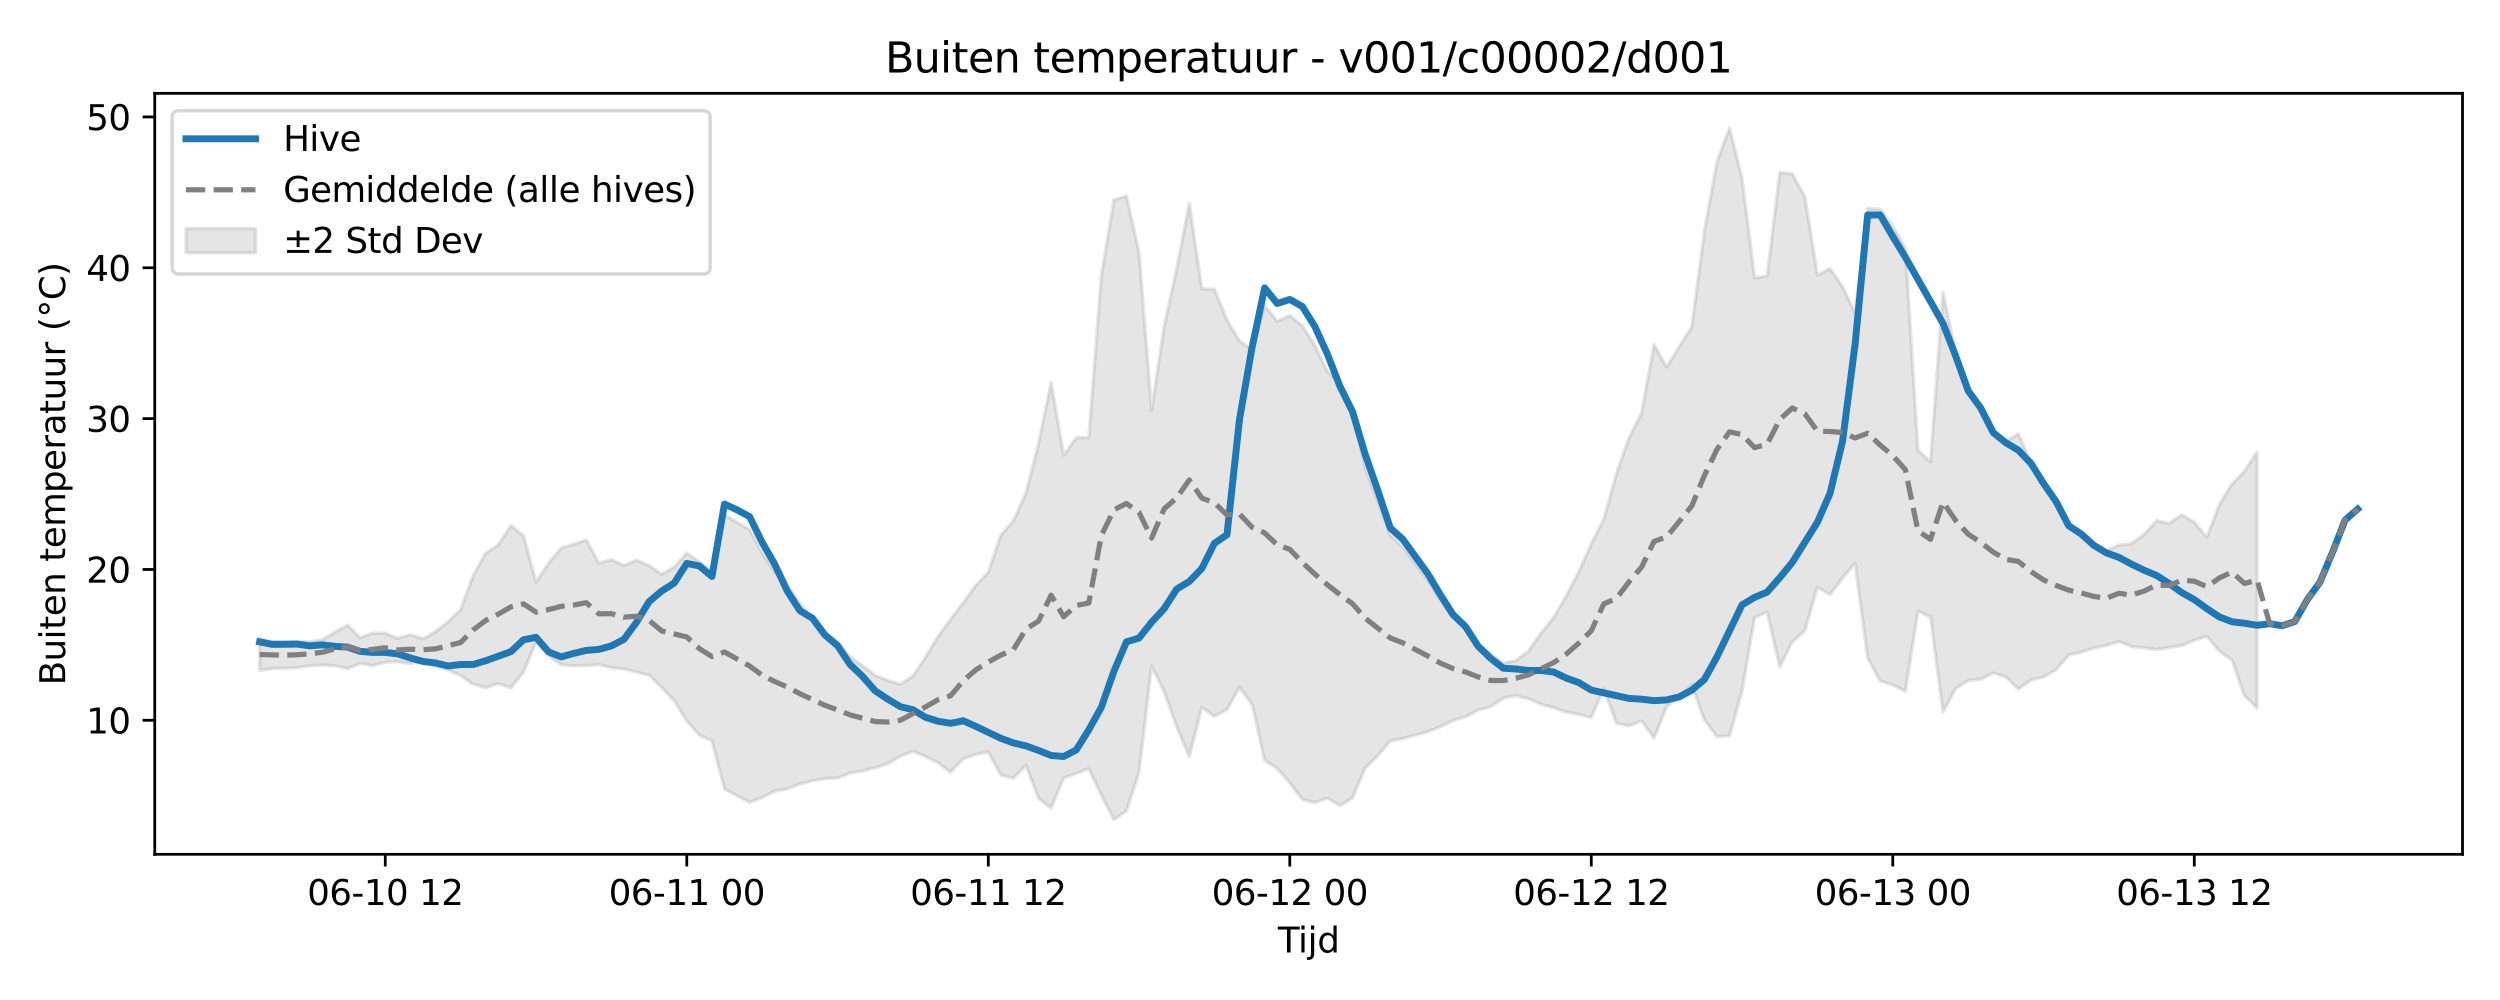 <?xml version="1.0" encoding="utf-8" standalone="no"?>
<!DOCTYPE svg PUBLIC "-//W3C//DTD SVG 1.1//EN"
  "http://www.w3.org/Graphics/SVG/1.1/DTD/svg11.dtd">
<svg xmlns:xlink="http://www.w3.org/1999/xlink" width="720pt" height="288pt" viewBox="0 0 720 288" xmlns="http://www.w3.org/2000/svg" version="1.1">
 <defs>
  <style type="text/css">*{stroke-linejoin: round; stroke-linecap: butt}</style>
 </defs>
 <g id="figure_1">
  <g id="patch_1">
   <path d="M 0 288 
L 720 288 
L 720 0 
L 0 0 
z
" style="fill: #ffffff"/>
  </g>
  <g id="axes_1">
   <g id="patch_2">
    <path d="M 44.57 246.04 
L 709.2 246.04 
L 709.2 26.88 
L 44.57 26.88 
z
" style="fill: #ffffff"/>
   </g>
   <g id="FillBetweenPolyCollection_1">
    <defs>
     <path id="m3546367d18" d="M 74.78 -104.033 
L 74.78 -94.942 
L 78.398 -95.462 
L 82.016 -95.559 
L 85.635 -95.696 
L 89.253 -96.257 
L 92.871 -96.495 
L 96.489 -96.282 
L 100.107 -95.427 
L 103.725 -96.892 
L 107.343 -96.316 
L 110.961 -97.25 
L 114.579 -97.47 
L 118.197 -96.853 
L 121.815 -97.694 
L 125.433 -96.187 
L 129.051 -95.072 
L 132.669 -93.462 
L 136.287 -90.958 
L 139.905 -89.949 
L 143.523 -91.154 
L 147.141 -89.869 
L 150.759 -94.401 
L 154.377 -103.109 
L 157.995 -99.07 
L 161.613 -96.556 
L 165.231 -96.231 
L 168.849 -96.331 
L 172.467 -96.628 
L 176.085 -95.661 
L 179.703 -95.36 
L 183.321 -94.433 
L 186.939 -93.543 
L 190.557 -89.996 
L 194.175 -86.143 
L 197.793 -80.385 
L 201.411 -76.254 
L 205.029 -74.71 
L 208.647 -60.814 
L 212.265 -58.823 
L 215.883 -56.883 
L 219.501 -58.323 
L 223.119 -60.149 
L 226.737 -60.784 
L 230.355 -62.199 
L 233.973 -63.129 
L 237.591 -63.784 
L 241.209 -63.898 
L 244.827 -65.375 
L 248.445 -65.968 
L 252.063 -66.894 
L 255.681 -68.068 
L 259.299 -70.197 
L 262.917 -71.622 
L 266.535 -70.164 
L 270.153 -68.289 
L 273.771 -65.602 
L 277.389 -69.421 
L 281.008 -70.739 
L 284.626 -71.454 
L 288.244 -64.761 
L 291.862 -63.829 
L 295.48 -67.584 
L 299.098 -58.056 
L 302.716 -55.281 
L 306.334 -63.93 
L 309.952 -65.26 
L 313.57 -66.664 
L 317.188 -59.013 
L 320.806 -51.922 
L 324.424 -54.465 
L 328.042 -65.541 
L 331.66 -96.231 
L 335.278 -88.839 
L 338.896 -78.641 
L 342.514 -70.14 
L 346.132 -84.299 
L 349.75 -81.687 
L 353.368 -83.626 
L 356.986 -90.113 
L 360.604 -85.124 
L 364.222 -69.029 
L 367.84 -66.674 
L 371.458 -62.468 
L 375.076 -57.801 
L 378.694 -56.84 
L 382.312 -58.148 
L 385.93 -55.948 
L 389.548 -58.261 
L 393.166 -66.792 
L 396.784 -70.307 
L 400.402 -74.598 
L 404.02 -75.301 
L 407.638 -76.281 
L 411.256 -77.283 
L 414.874 -78.736 
L 418.492 -80.523 
L 422.11 -81.604 
L 425.728 -83.49 
L 429.346 -84.466 
L 432.964 -86.978 
L 436.582 -87.63 
L 440.2 -86.762 
L 443.818 -85.209 
L 447.436 -84.173 
L 451.054 -82.922 
L 454.672 -82.252 
L 458.29 -81.344 
L 461.908 -89.662 
L 465.526 -79.734 
L 469.144 -78.971 
L 472.762 -80.323 
L 476.381 -75.457 
L 479.999 -84.444 
L 483.617 -87.386 
L 487.235 -90.751 
L 490.853 -80.699 
L 494.471 -75.867 
L 498.089 -76.07 
L 501.707 -89.037 
L 505.325 -110.158 
L 508.943 -111.689 
L 512.561 -96.018 
L 516.179 -103.114 
L 519.797 -106.348 
L 523.415 -118.879 
L 527.033 -116.765 
L 530.651 -121.491 
L 534.269 -125.827 
L 537.887 -98.456 
L 541.505 -91.864 
L 545.123 -90.726 
L 548.741 -88.914 
L 552.359 -111.96 
L 555.977 -110.349 
L 559.595 -82.978 
L 563.213 -89.673 
L 566.831 -91.997 
L 570.449 -92.353 
L 574.067 -94.195 
L 577.685 -93.041 
L 581.303 -89.546 
L 584.921 -92.17 
L 588.539 -93.042 
L 592.157 -95.135 
L 595.775 -99.344 
L 599.393 -100.176 
L 603.011 -101.368 
L 606.629 -102.111 
L 610.247 -103.233 
L 613.865 -101.799 
L 617.483 -101.435 
L 621.101 -100.931 
L 624.719 -101.521 
L 628.337 -102.068 
L 631.955 -103.589 
L 635.573 -104.775 
L 639.191 -100.463 
L 642.809 -97.878 
L 646.427 -87.591 
L 650.045 -84.099 
L 650.045 -157.82 
L 650.045 -157.82 
L 646.427 -152.301 
L 642.809 -148.579 
L 639.191 -142.663 
L 635.573 -133.282 
L 631.955 -137.642 
L 628.337 -139.764 
L 624.719 -137.242 
L 621.101 -138.068 
L 617.483 -134.089 
L 613.865 -131.432 
L 610.247 -131.04 
L 606.629 -129.334 
L 603.011 -131.091 
L 599.393 -134.286 
L 595.775 -136.735 
L 592.157 -143.647 
L 588.539 -148.925 
L 584.921 -154.625 
L 581.303 -163.06 
L 577.685 -160.776 
L 574.067 -163.749 
L 570.449 -171.239 
L 566.831 -176.349 
L 563.213 -186.516 
L 559.595 -203.83 
L 555.977 -154.956 
L 552.359 -158.34 
L 548.741 -216.573 
L 545.123 -222.822 
L 541.505 -227.717 
L 537.887 -227.979 
L 534.269 -197.905 
L 530.651 -205.378 
L 527.033 -210.684 
L 523.415 -208.763 
L 519.797 -231.286 
L 516.179 -237.898 
L 512.561 -238.305 
L 508.943 -208.527 
L 505.325 -207.989 
L 501.707 -236.681 
L 498.089 -251.158 
L 494.471 -241.267 
L 490.853 -221.334 
L 487.235 -193.864 
L 483.617 -188.148 
L 479.999 -182.278 
L 476.381 -188.741 
L 472.762 -169.002 
L 469.144 -161.872 
L 465.526 -151.553 
L 461.908 -138.549 
L 458.29 -131.346 
L 454.672 -123.26 
L 451.054 -116.301 
L 447.436 -110.148 
L 443.818 -105.636 
L 440.2 -100.504 
L 436.582 -97.713 
L 432.964 -97.02 
L 429.346 -99.581 
L 425.728 -102.598 
L 422.11 -107.318 
L 418.492 -110.385 
L 414.874 -115.254 
L 411.256 -120.803 
L 407.638 -125.673 
L 404.02 -130.417 
L 400.402 -133.913 
L 396.784 -143.789 
L 393.166 -153.117 
L 389.548 -169.975 
L 385.93 -177.549 
L 382.312 -180.979 
L 378.694 -188.43 
L 375.076 -194.213 
L 371.458 -197.118 
L 367.84 -195.476 
L 364.222 -200.031 
L 360.604 -187.162 
L 356.986 -189.827 
L 353.368 -195.818 
L 349.75 -204.708 
L 346.132 -204.785 
L 342.514 -229.442 
L 338.896 -210.567 
L 335.278 -194.1 
L 331.66 -169.846 
L 328.042 -215.282 
L 324.424 -231.523 
L 320.806 -230.459 
L 317.188 -208.537 
L 313.57 -161.991 
L 309.952 -161.986 
L 306.334 -156.824 
L 302.716 -177.892 
L 299.098 -160.212 
L 295.48 -146.026 
L 291.862 -138.009 
L 288.244 -133.891 
L 284.626 -123.219 
L 281.008 -119.403 
L 277.389 -114.371 
L 273.771 -109.66 
L 270.153 -104.663 
L 266.535 -98.671 
L 262.917 -93.304 
L 259.299 -90.922 
L 255.681 -92.017 
L 252.063 -93.502 
L 248.445 -96.227 
L 244.827 -98.848 
L 241.209 -103.2 
L 237.591 -105.941 
L 233.973 -109.823 
L 230.355 -114.221 
L 226.737 -119.497 
L 223.119 -123.291 
L 219.501 -128.737 
L 215.883 -135.514 
L 212.265 -137.608 
L 208.647 -139.651 
L 205.029 -123.106 
L 201.411 -126.155 
L 197.793 -128.727 
L 194.175 -124.665 
L 190.557 -122.591 
L 186.939 -125.125 
L 183.321 -126.635 
L 179.703 -125.17 
L 176.085 -126.854 
L 172.467 -125.805 
L 168.849 -132.514 
L 165.231 -131.256 
L 161.613 -130.159 
L 157.995 -125.811 
L 154.377 -120.324 
L 150.759 -133.762 
L 147.141 -136.598 
L 143.523 -131.093 
L 139.905 -128.699 
L 136.287 -122.249 
L 132.669 -112.45 
L 129.051 -108.951 
L 125.433 -106.056 
L 121.815 -104.054 
L 118.197 -105.184 
L 114.579 -104.153 
L 110.961 -105.655 
L 107.343 -105.638 
L 103.725 -104.338 
L 100.107 -107.996 
L 96.489 -105.962 
L 92.871 -103.804 
L 89.253 -103.173 
L 85.635 -103.175 
L 82.016 -103.043 
L 78.398 -103.224 
L 74.78 -104.033 
z
" style="stroke: #808080; stroke-opacity: 0.2"/>
    </defs>
    <g clip-path="url(#p19fd3567c8)">
     <use xlink:href="#m3546367d18" x="0" y="288" style="fill: #808080; fill-opacity: 0.2; stroke: #808080; stroke-opacity: 0.2"/>
    </g>
   </g>
   <g id="matplotlib.axis_1">
    <g id="xtick_1">
     <g id="line2d_1">
      <defs>
       <path id="m4735a9b570" d="M 0 0 
L 0 3.5 
" style="stroke: #000000; stroke-width: 0.8"/>
      </defs>
      <g>
       <use xlink:href="#m4735a9b570" x="110.961" y="246.04" style="stroke: #000000; stroke-width: 0.8"/>
      </g>
     </g>
     <g id="text_1">
      <!-- 06-10 12 -->
      <g transform="translate(88.48 260.638) scale(0.1 -0.1)">
       <defs>
        <path id="DejaVuSans-30" d="M 2034 4250 
Q 1547 4250 1301 3770 
Q 1056 3291 1056 2328 
Q 1056 1369 1301 889 
Q 1547 409 2034 409 
Q 2525 409 2770 889 
Q 3016 1369 3016 2328 
Q 3016 3291 2770 3770 
Q 2525 4250 2034 4250 
z
M 2034 4750 
Q 2819 4750 3233 4129 
Q 3647 3509 3647 2328 
Q 3647 1150 3233 529 
Q 2819 -91 2034 -91 
Q 1250 -91 836 529 
Q 422 1150 422 2328 
Q 422 3509 836 4129 
Q 1250 4750 2034 4750 
z
" transform="scale(0.016)"/>
        <path id="DejaVuSans-36" d="M 2113 2584 
Q 1688 2584 1439 2293 
Q 1191 2003 1191 1497 
Q 1191 994 1439 701 
Q 1688 409 2113 409 
Q 2538 409 2786 701 
Q 3034 994 3034 1497 
Q 3034 2003 2786 2293 
Q 2538 2584 2113 2584 
z
M 3366 4563 
L 3366 3988 
Q 3128 4100 2886 4159 
Q 2644 4219 2406 4219 
Q 1781 4219 1451 3797 
Q 1122 3375 1075 2522 
Q 1259 2794 1537 2939 
Q 1816 3084 2150 3084 
Q 2853 3084 3261 2657 
Q 3669 2231 3669 1497 
Q 3669 778 3244 343 
Q 2819 -91 2113 -91 
Q 1303 -91 875 529 
Q 447 1150 447 2328 
Q 447 3434 972 4092 
Q 1497 4750 2381 4750 
Q 2619 4750 2861 4703 
Q 3103 4656 3366 4563 
z
" transform="scale(0.016)"/>
        <path id="DejaVuSans-2d" d="M 313 2009 
L 1997 2009 
L 1997 1497 
L 313 1497 
L 313 2009 
z
" transform="scale(0.016)"/>
        <path id="DejaVuSans-31" d="M 794 531 
L 1825 531 
L 1825 4091 
L 703 3866 
L 703 4441 
L 1819 4666 
L 2450 4666 
L 2450 531 
L 3481 531 
L 3481 0 
L 794 0 
L 794 531 
z
" transform="scale(0.016)"/>
        <path id="DejaVuSans-20" transform="scale(0.016)"/>
        <path id="DejaVuSans-32" d="M 1228 531 
L 3431 531 
L 3431 0 
L 469 0 
L 469 531 
Q 828 903 1448 1529 
Q 2069 2156 2228 2338 
Q 2531 2678 2651 2914 
Q 2772 3150 2772 3378 
Q 2772 3750 2511 3984 
Q 2250 4219 1831 4219 
Q 1534 4219 1204 4116 
Q 875 4013 500 3803 
L 500 4441 
Q 881 4594 1212 4672 
Q 1544 4750 1819 4750 
Q 2544 4750 2975 4387 
Q 3406 4025 3406 3419 
Q 3406 3131 3298 2873 
Q 3191 2616 2906 2266 
Q 2828 2175 2409 1742 
Q 1991 1309 1228 531 
z
" transform="scale(0.016)"/>
       </defs>
       <use xlink:href="#DejaVuSans-30"/>
       <use xlink:href="#DejaVuSans-36" transform="translate(63.623 0)"/>
       <use xlink:href="#DejaVuSans-2d" transform="translate(127.246 0)"/>
       <use xlink:href="#DejaVuSans-31" transform="translate(163.33 0)"/>
       <use xlink:href="#DejaVuSans-30" transform="translate(226.953 0)"/>
       <use xlink:href="#DejaVuSans-20" transform="translate(290.576 0)"/>
       <use xlink:href="#DejaVuSans-31" transform="translate(322.363 0)"/>
       <use xlink:href="#DejaVuSans-32" transform="translate(385.986 0)"/>
      </g>
     </g>
    </g>
    <g id="xtick_2">
     <g id="line2d_2">
      <g>
       <use xlink:href="#m4735a9b570" x="197.793" y="246.04" style="stroke: #000000; stroke-width: 0.8"/>
      </g>
     </g>
     <g id="text_2">
      <!-- 06-11 00 -->
      <g transform="translate(175.313 260.638) scale(0.1 -0.1)">
       <use xlink:href="#DejaVuSans-30"/>
       <use xlink:href="#DejaVuSans-36" transform="translate(63.623 0)"/>
       <use xlink:href="#DejaVuSans-2d" transform="translate(127.246 0)"/>
       <use xlink:href="#DejaVuSans-31" transform="translate(163.33 0)"/>
       <use xlink:href="#DejaVuSans-31" transform="translate(226.953 0)"/>
       <use xlink:href="#DejaVuSans-20" transform="translate(290.576 0)"/>
       <use xlink:href="#DejaVuSans-30" transform="translate(322.363 0)"/>
       <use xlink:href="#DejaVuSans-30" transform="translate(385.986 0)"/>
      </g>
     </g>
    </g>
    <g id="xtick_3">
     <g id="line2d_3">
      <g>
       <use xlink:href="#m4735a9b570" x="284.626" y="246.04" style="stroke: #000000; stroke-width: 0.8"/>
      </g>
     </g>
     <g id="text_3">
      <!-- 06-11 12 -->
      <g transform="translate(262.145 260.638) scale(0.1 -0.1)">
       <use xlink:href="#DejaVuSans-30"/>
       <use xlink:href="#DejaVuSans-36" transform="translate(63.623 0)"/>
       <use xlink:href="#DejaVuSans-2d" transform="translate(127.246 0)"/>
       <use xlink:href="#DejaVuSans-31" transform="translate(163.33 0)"/>
       <use xlink:href="#DejaVuSans-31" transform="translate(226.953 0)"/>
       <use xlink:href="#DejaVuSans-20" transform="translate(290.576 0)"/>
       <use xlink:href="#DejaVuSans-31" transform="translate(322.363 0)"/>
       <use xlink:href="#DejaVuSans-32" transform="translate(385.986 0)"/>
      </g>
     </g>
    </g>
    <g id="xtick_4">
     <g id="line2d_4">
      <g>
       <use xlink:href="#m4735a9b570" x="371.458" y="246.04" style="stroke: #000000; stroke-width: 0.8"/>
      </g>
     </g>
     <g id="text_4">
      <!-- 06-12 00 -->
      <g transform="translate(348.978 260.638) scale(0.1 -0.1)">
       <use xlink:href="#DejaVuSans-30"/>
       <use xlink:href="#DejaVuSans-36" transform="translate(63.623 0)"/>
       <use xlink:href="#DejaVuSans-2d" transform="translate(127.246 0)"/>
       <use xlink:href="#DejaVuSans-31" transform="translate(163.33 0)"/>
       <use xlink:href="#DejaVuSans-32" transform="translate(226.953 0)"/>
       <use xlink:href="#DejaVuSans-20" transform="translate(290.576 0)"/>
       <use xlink:href="#DejaVuSans-30" transform="translate(322.363 0)"/>
       <use xlink:href="#DejaVuSans-30" transform="translate(385.986 0)"/>
      </g>
     </g>
    </g>
    <g id="xtick_5">
     <g id="line2d_5">
      <g>
       <use xlink:href="#m4735a9b570" x="458.29" y="246.04" style="stroke: #000000; stroke-width: 0.8"/>
      </g>
     </g>
     <g id="text_5">
      <!-- 06-12 12 -->
      <g transform="translate(435.81 260.638) scale(0.1 -0.1)">
       <use xlink:href="#DejaVuSans-30"/>
       <use xlink:href="#DejaVuSans-36" transform="translate(63.623 0)"/>
       <use xlink:href="#DejaVuSans-2d" transform="translate(127.246 0)"/>
       <use xlink:href="#DejaVuSans-31" transform="translate(163.33 0)"/>
       <use xlink:href="#DejaVuSans-32" transform="translate(226.953 0)"/>
       <use xlink:href="#DejaVuSans-20" transform="translate(290.576 0)"/>
       <use xlink:href="#DejaVuSans-31" transform="translate(322.363 0)"/>
       <use xlink:href="#DejaVuSans-32" transform="translate(385.986 0)"/>
      </g>
     </g>
    </g>
    <g id="xtick_6">
     <g id="line2d_6">
      <g>
       <use xlink:href="#m4735a9b570" x="545.123" y="246.04" style="stroke: #000000; stroke-width: 0.8"/>
      </g>
     </g>
     <g id="text_6">
      <!-- 06-13 00 -->
      <g transform="translate(522.642 260.638) scale(0.1 -0.1)">
       <defs>
        <path id="DejaVuSans-33" d="M 2597 2516 
Q 3050 2419 3304 2112 
Q 3559 1806 3559 1356 
Q 3559 666 3084 287 
Q 2609 -91 1734 -91 
Q 1441 -91 1130 -33 
Q 819 25 488 141 
L 488 750 
Q 750 597 1062 519 
Q 1375 441 1716 441 
Q 2309 441 2620 675 
Q 2931 909 2931 1356 
Q 2931 1769 2642 2001 
Q 2353 2234 1838 2234 
L 1294 2234 
L 1294 2753 
L 1863 2753 
Q 2328 2753 2575 2939 
Q 2822 3125 2822 3475 
Q 2822 3834 2567 4026 
Q 2313 4219 1838 4219 
Q 1578 4219 1281 4162 
Q 984 4106 628 3988 
L 628 4550 
Q 988 4650 1302 4700 
Q 1616 4750 1894 4750 
Q 2613 4750 3031 4423 
Q 3450 4097 3450 3541 
Q 3450 3153 3228 2886 
Q 3006 2619 2597 2516 
z
" transform="scale(0.016)"/>
       </defs>
       <use xlink:href="#DejaVuSans-30"/>
       <use xlink:href="#DejaVuSans-36" transform="translate(63.623 0)"/>
       <use xlink:href="#DejaVuSans-2d" transform="translate(127.246 0)"/>
       <use xlink:href="#DejaVuSans-31" transform="translate(163.33 0)"/>
       <use xlink:href="#DejaVuSans-33" transform="translate(226.953 0)"/>
       <use xlink:href="#DejaVuSans-20" transform="translate(290.576 0)"/>
       <use xlink:href="#DejaVuSans-30" transform="translate(322.363 0)"/>
       <use xlink:href="#DejaVuSans-30" transform="translate(385.986 0)"/>
      </g>
     </g>
    </g>
    <g id="xtick_7">
     <g id="line2d_7">
      <g>
       <use xlink:href="#m4735a9b570" x="631.955" y="246.04" style="stroke: #000000; stroke-width: 0.8"/>
      </g>
     </g>
     <g id="text_7">
      <!-- 06-13 12 -->
      <g transform="translate(609.475 260.638) scale(0.1 -0.1)">
       <use xlink:href="#DejaVuSans-30"/>
       <use xlink:href="#DejaVuSans-36" transform="translate(63.623 0)"/>
       <use xlink:href="#DejaVuSans-2d" transform="translate(127.246 0)"/>
       <use xlink:href="#DejaVuSans-31" transform="translate(163.33 0)"/>
       <use xlink:href="#DejaVuSans-33" transform="translate(226.953 0)"/>
       <use xlink:href="#DejaVuSans-20" transform="translate(290.576 0)"/>
       <use xlink:href="#DejaVuSans-31" transform="translate(322.363 0)"/>
       <use xlink:href="#DejaVuSans-32" transform="translate(385.986 0)"/>
      </g>
     </g>
    </g>
    <g id="text_8">
     <!-- Tijd -->
     <g transform="translate(368.035 274.317) scale(0.1 -0.1)">
      <defs>
       <path id="DejaVuSans-54" d="M -19 4666 
L 3928 4666 
L 3928 4134 
L 2272 4134 
L 2272 0 
L 1638 0 
L 1638 4134 
L -19 4134 
L -19 4666 
z
" transform="scale(0.016)"/>
       <path id="DejaVuSans-69" d="M 603 3500 
L 1178 3500 
L 1178 0 
L 603 0 
L 603 3500 
z
M 603 4863 
L 1178 4863 
L 1178 4134 
L 603 4134 
L 603 4863 
z
" transform="scale(0.016)"/>
       <path id="DejaVuSans-6a" d="M 603 3500 
L 1178 3500 
L 1178 -63 
Q 1178 -731 923 -1031 
Q 669 -1331 103 -1331 
L -116 -1331 
L -116 -844 
L 38 -844 
Q 366 -844 484 -692 
Q 603 -541 603 -63 
L 603 3500 
z
M 603 4863 
L 1178 4863 
L 1178 4134 
L 603 4134 
L 603 4863 
z
" transform="scale(0.016)"/>
       <path id="DejaVuSans-64" d="M 2906 2969 
L 2906 4863 
L 3481 4863 
L 3481 0 
L 2906 0 
L 2906 525 
Q 2725 213 2448 61 
Q 2172 -91 1784 -91 
Q 1150 -91 751 415 
Q 353 922 353 1747 
Q 353 2572 751 3078 
Q 1150 3584 1784 3584 
Q 2172 3584 2448 3432 
Q 2725 3281 2906 2969 
z
M 947 1747 
Q 947 1113 1208 752 
Q 1469 391 1925 391 
Q 2381 391 2643 752 
Q 2906 1113 2906 1747 
Q 2906 2381 2643 2742 
Q 2381 3103 1925 3103 
Q 1469 3103 1208 2742 
Q 947 2381 947 1747 
z
" transform="scale(0.016)"/>
      </defs>
      <use xlink:href="#DejaVuSans-54"/>
      <use xlink:href="#DejaVuSans-69" transform="translate(57.959 0)"/>
      <use xlink:href="#DejaVuSans-6a" transform="translate(85.742 0)"/>
      <use xlink:href="#DejaVuSans-64" transform="translate(113.525 0)"/>
     </g>
    </g>
   </g>
   <g id="matplotlib.axis_2">
    <g id="ytick_1">
     <g id="line2d_8">
      <defs>
       <path id="m3b443768aa" d="M 0 0 
L -3.5 0 
" style="stroke: #000000; stroke-width: 0.8"/>
      </defs>
      <g>
       <use xlink:href="#m3b443768aa" x="44.57" y="207.44" style="stroke: #000000; stroke-width: 0.8"/>
      </g>
     </g>
     <g id="text_9">
      <!-- 10 -->
      <g transform="translate(24.845 211.239) scale(0.1 -0.1)">
       <use xlink:href="#DejaVuSans-31"/>
       <use xlink:href="#DejaVuSans-30" transform="translate(63.623 0)"/>
      </g>
     </g>
    </g>
    <g id="ytick_2">
     <g id="line2d_9">
      <g>
       <use xlink:href="#m3b443768aa" x="44.57" y="164" style="stroke: #000000; stroke-width: 0.8"/>
      </g>
     </g>
     <g id="text_10">
      <!-- 20 -->
      <g transform="translate(24.845 167.799) scale(0.1 -0.1)">
       <use xlink:href="#DejaVuSans-32"/>
       <use xlink:href="#DejaVuSans-30" transform="translate(63.623 0)"/>
      </g>
     </g>
    </g>
    <g id="ytick_3">
     <g id="line2d_10">
      <g>
       <use xlink:href="#m3b443768aa" x="44.57" y="120.559" style="stroke: #000000; stroke-width: 0.8"/>
      </g>
     </g>
     <g id="text_11">
      <!-- 30 -->
      <g transform="translate(24.845 124.358) scale(0.1 -0.1)">
       <use xlink:href="#DejaVuSans-33"/>
       <use xlink:href="#DejaVuSans-30" transform="translate(63.623 0)"/>
      </g>
     </g>
    </g>
    <g id="ytick_4">
     <g id="line2d_11">
      <g>
       <use xlink:href="#m3b443768aa" x="44.57" y="77.118" style="stroke: #000000; stroke-width: 0.8"/>
      </g>
     </g>
     <g id="text_12">
      <!-- 40 -->
      <g transform="translate(24.845 80.917) scale(0.1 -0.1)">
       <defs>
        <path id="DejaVuSans-34" d="M 2419 4116 
L 825 1625 
L 2419 1625 
L 2419 4116 
z
M 2253 4666 
L 3047 4666 
L 3047 1625 
L 3713 1625 
L 3713 1100 
L 3047 1100 
L 3047 0 
L 2419 0 
L 2419 1100 
L 313 1100 
L 313 1709 
L 2253 4666 
z
" transform="scale(0.016)"/>
       </defs>
       <use xlink:href="#DejaVuSans-34"/>
       <use xlink:href="#DejaVuSans-30" transform="translate(63.623 0)"/>
      </g>
     </g>
    </g>
    <g id="ytick_5">
     <g id="line2d_12">
      <g>
       <use xlink:href="#m3b443768aa" x="44.57" y="33.678" style="stroke: #000000; stroke-width: 0.8"/>
      </g>
     </g>
     <g id="text_13">
      <!-- 50 -->
      <g transform="translate(24.845 37.477) scale(0.1 -0.1)">
       <defs>
        <path id="DejaVuSans-35" d="M 691 4666 
L 3169 4666 
L 3169 4134 
L 1269 4134 
L 1269 2991 
Q 1406 3038 1543 3061 
Q 1681 3084 1819 3084 
Q 2600 3084 3056 2656 
Q 3513 2228 3513 1497 
Q 3513 744 3044 326 
Q 2575 -91 1722 -91 
Q 1428 -91 1123 -41 
Q 819 9 494 109 
L 494 744 
Q 775 591 1075 516 
Q 1375 441 1709 441 
Q 2250 441 2565 725 
Q 2881 1009 2881 1497 
Q 2881 1984 2565 2268 
Q 2250 2553 1709 2553 
Q 1456 2553 1204 2497 
Q 953 2441 691 2322 
L 691 4666 
z
" transform="scale(0.016)"/>
       </defs>
       <use xlink:href="#DejaVuSans-35"/>
       <use xlink:href="#DejaVuSans-30" transform="translate(63.623 0)"/>
      </g>
     </g>
    </g>
    <g id="text_14">
     <!-- Buiten temperatuur (°C) -->
     <g transform="translate(18.765 197.355) rotate(-90) scale(0.1 -0.1)">
      <defs>
       <path id="DejaVuSans-42" d="M 1259 2228 
L 1259 519 
L 2272 519 
Q 2781 519 3026 730 
Q 3272 941 3272 1375 
Q 3272 1813 3026 2020 
Q 2781 2228 2272 2228 
L 1259 2228 
z
M 1259 4147 
L 1259 2741 
L 2194 2741 
Q 2656 2741 2882 2914 
Q 3109 3088 3109 3444 
Q 3109 3797 2882 3972 
Q 2656 4147 2194 4147 
L 1259 4147 
z
M 628 4666 
L 2241 4666 
Q 2963 4666 3353 4366 
Q 3744 4066 3744 3513 
Q 3744 3084 3544 2831 
Q 3344 2578 2956 2516 
Q 3422 2416 3680 2098 
Q 3938 1781 3938 1306 
Q 3938 681 3513 340 
Q 3088 0 2303 0 
L 628 0 
L 628 4666 
z
" transform="scale(0.016)"/>
       <path id="DejaVuSans-75" d="M 544 1381 
L 544 3500 
L 1119 3500 
L 1119 1403 
Q 1119 906 1312 657 
Q 1506 409 1894 409 
Q 2359 409 2629 706 
Q 2900 1003 2900 1516 
L 2900 3500 
L 3475 3500 
L 3475 0 
L 2900 0 
L 2900 538 
Q 2691 219 2414 64 
Q 2138 -91 1772 -91 
Q 1169 -91 856 284 
Q 544 659 544 1381 
z
M 1991 3584 
L 1991 3584 
z
" transform="scale(0.016)"/>
       <path id="DejaVuSans-74" d="M 1172 4494 
L 1172 3500 
L 2356 3500 
L 2356 3053 
L 1172 3053 
L 1172 1153 
Q 1172 725 1289 603 
Q 1406 481 1766 481 
L 2356 481 
L 2356 0 
L 1766 0 
Q 1100 0 847 248 
Q 594 497 594 1153 
L 594 3053 
L 172 3053 
L 172 3500 
L 594 3500 
L 594 4494 
L 1172 4494 
z
" transform="scale(0.016)"/>
       <path id="DejaVuSans-65" d="M 3597 1894 
L 3597 1613 
L 953 1613 
Q 991 1019 1311 708 
Q 1631 397 2203 397 
Q 2534 397 2845 478 
Q 3156 559 3463 722 
L 3463 178 
Q 3153 47 2828 -22 
Q 2503 -91 2169 -91 
Q 1331 -91 842 396 
Q 353 884 353 1716 
Q 353 2575 817 3079 
Q 1281 3584 2069 3584 
Q 2775 3584 3186 3129 
Q 3597 2675 3597 1894 
z
M 3022 2063 
Q 3016 2534 2758 2815 
Q 2500 3097 2075 3097 
Q 1594 3097 1305 2825 
Q 1016 2553 972 2059 
L 3022 2063 
z
" transform="scale(0.016)"/>
       <path id="DejaVuSans-6e" d="M 3513 2113 
L 3513 0 
L 2938 0 
L 2938 2094 
Q 2938 2591 2744 2837 
Q 2550 3084 2163 3084 
Q 1697 3084 1428 2787 
Q 1159 2491 1159 1978 
L 1159 0 
L 581 0 
L 581 3500 
L 1159 3500 
L 1159 2956 
Q 1366 3272 1645 3428 
Q 1925 3584 2291 3584 
Q 2894 3584 3203 3211 
Q 3513 2838 3513 2113 
z
" transform="scale(0.016)"/>
       <path id="DejaVuSans-6d" d="M 3328 2828 
Q 3544 3216 3844 3400 
Q 4144 3584 4550 3584 
Q 5097 3584 5394 3201 
Q 5691 2819 5691 2113 
L 5691 0 
L 5113 0 
L 5113 2094 
Q 5113 2597 4934 2840 
Q 4756 3084 4391 3084 
Q 3944 3084 3684 2787 
Q 3425 2491 3425 1978 
L 3425 0 
L 2847 0 
L 2847 2094 
Q 2847 2600 2669 2842 
Q 2491 3084 2119 3084 
Q 1678 3084 1418 2786 
Q 1159 2488 1159 1978 
L 1159 0 
L 581 0 
L 581 3500 
L 1159 3500 
L 1159 2956 
Q 1356 3278 1631 3431 
Q 1906 3584 2284 3584 
Q 2666 3584 2933 3390 
Q 3200 3197 3328 2828 
z
" transform="scale(0.016)"/>
       <path id="DejaVuSans-70" d="M 1159 525 
L 1159 -1331 
L 581 -1331 
L 581 3500 
L 1159 3500 
L 1159 2969 
Q 1341 3281 1617 3432 
Q 1894 3584 2278 3584 
Q 2916 3584 3314 3078 
Q 3713 2572 3713 1747 
Q 3713 922 3314 415 
Q 2916 -91 2278 -91 
Q 1894 -91 1617 61 
Q 1341 213 1159 525 
z
M 3116 1747 
Q 3116 2381 2855 2742 
Q 2594 3103 2138 3103 
Q 1681 3103 1420 2742 
Q 1159 2381 1159 1747 
Q 1159 1113 1420 752 
Q 1681 391 2138 391 
Q 2594 391 2855 752 
Q 3116 1113 3116 1747 
z
" transform="scale(0.016)"/>
       <path id="DejaVuSans-72" d="M 2631 2963 
Q 2534 3019 2420 3045 
Q 2306 3072 2169 3072 
Q 1681 3072 1420 2755 
Q 1159 2438 1159 1844 
L 1159 0 
L 581 0 
L 581 3500 
L 1159 3500 
L 1159 2956 
Q 1341 3275 1631 3429 
Q 1922 3584 2338 3584 
Q 2397 3584 2469 3576 
Q 2541 3569 2628 3553 
L 2631 2963 
z
" transform="scale(0.016)"/>
       <path id="DejaVuSans-61" d="M 2194 1759 
Q 1497 1759 1228 1600 
Q 959 1441 959 1056 
Q 959 750 1161 570 
Q 1363 391 1709 391 
Q 2188 391 2477 730 
Q 2766 1069 2766 1631 
L 2766 1759 
L 2194 1759 
z
M 3341 1997 
L 3341 0 
L 2766 0 
L 2766 531 
Q 2569 213 2275 61 
Q 1981 -91 1556 -91 
Q 1019 -91 701 211 
Q 384 513 384 1019 
Q 384 1609 779 1909 
Q 1175 2209 1959 2209 
L 2766 2209 
L 2766 2266 
Q 2766 2663 2505 2880 
Q 2244 3097 1772 3097 
Q 1472 3097 1187 3025 
Q 903 2953 641 2809 
L 641 3341 
Q 956 3463 1253 3523 
Q 1550 3584 1831 3584 
Q 2591 3584 2966 3190 
Q 3341 2797 3341 1997 
z
" transform="scale(0.016)"/>
       <path id="DejaVuSans-28" d="M 1984 4856 
Q 1566 4138 1362 3434 
Q 1159 2731 1159 2009 
Q 1159 1288 1364 580 
Q 1569 -128 1984 -844 
L 1484 -844 
Q 1016 -109 783 600 
Q 550 1309 550 2009 
Q 550 2706 781 3412 
Q 1013 4119 1484 4856 
L 1984 4856 
z
" transform="scale(0.016)"/>
       <path id="DejaVuSans-b0" d="M 1600 4347 
Q 1350 4347 1178 4173 
Q 1006 4000 1006 3750 
Q 1006 3503 1178 3333 
Q 1350 3163 1600 3163 
Q 1850 3163 2022 3333 
Q 2194 3503 2194 3750 
Q 2194 3997 2020 4172 
Q 1847 4347 1600 4347 
z
M 1600 4750 
Q 1800 4750 1984 4673 
Q 2169 4597 2303 4453 
Q 2447 4313 2519 4134 
Q 2591 3956 2591 3750 
Q 2591 3338 2302 3052 
Q 2013 2766 1594 2766 
Q 1172 2766 890 3047 
Q 609 3328 609 3750 
Q 609 4169 896 4459 
Q 1184 4750 1600 4750 
z
" transform="scale(0.016)"/>
       <path id="DejaVuSans-43" d="M 4122 4306 
L 4122 3641 
Q 3803 3938 3442 4084 
Q 3081 4231 2675 4231 
Q 1875 4231 1450 3742 
Q 1025 3253 1025 2328 
Q 1025 1406 1450 917 
Q 1875 428 2675 428 
Q 3081 428 3442 575 
Q 3803 722 4122 1019 
L 4122 359 
Q 3791 134 3420 21 
Q 3050 -91 2638 -91 
Q 1578 -91 968 557 
Q 359 1206 359 2328 
Q 359 3453 968 4101 
Q 1578 4750 2638 4750 
Q 3056 4750 3426 4639 
Q 3797 4528 4122 4306 
z
" transform="scale(0.016)"/>
       <path id="DejaVuSans-29" d="M 513 4856 
L 1013 4856 
Q 1481 4119 1714 3412 
Q 1947 2706 1947 2009 
Q 1947 1309 1714 600 
Q 1481 -109 1013 -844 
L 513 -844 
Q 928 -128 1133 580 
Q 1338 1288 1338 2009 
Q 1338 2731 1133 3434 
Q 928 4138 513 4856 
z
" transform="scale(0.016)"/>
      </defs>
      <use xlink:href="#DejaVuSans-42"/>
      <use xlink:href="#DejaVuSans-75" transform="translate(68.604 0)"/>
      <use xlink:href="#DejaVuSans-69" transform="translate(131.982 0)"/>
      <use xlink:href="#DejaVuSans-74" transform="translate(159.766 0)"/>
      <use xlink:href="#DejaVuSans-65" transform="translate(198.975 0)"/>
      <use xlink:href="#DejaVuSans-6e" transform="translate(260.498 0)"/>
      <use xlink:href="#DejaVuSans-20" transform="translate(323.877 0)"/>
      <use xlink:href="#DejaVuSans-74" transform="translate(355.664 0)"/>
      <use xlink:href="#DejaVuSans-65" transform="translate(394.873 0)"/>
      <use xlink:href="#DejaVuSans-6d" transform="translate(456.396 0)"/>
      <use xlink:href="#DejaVuSans-70" transform="translate(553.809 0)"/>
      <use xlink:href="#DejaVuSans-65" transform="translate(617.285 0)"/>
      <use xlink:href="#DejaVuSans-72" transform="translate(678.809 0)"/>
      <use xlink:href="#DejaVuSans-61" transform="translate(719.922 0)"/>
      <use xlink:href="#DejaVuSans-74" transform="translate(781.201 0)"/>
      <use xlink:href="#DejaVuSans-75" transform="translate(820.41 0)"/>
      <use xlink:href="#DejaVuSans-75" transform="translate(883.789 0)"/>
      <use xlink:href="#DejaVuSans-72" transform="translate(947.168 0)"/>
      <use xlink:href="#DejaVuSans-20" transform="translate(988.281 0)"/>
      <use xlink:href="#DejaVuSans-28" transform="translate(1020.068 0)"/>
      <use xlink:href="#DejaVuSans-b0" transform="translate(1059.082 0)"/>
      <use xlink:href="#DejaVuSans-43" transform="translate(1109.082 0)"/>
      <use xlink:href="#DejaVuSans-29" transform="translate(1178.906 0)"/>
     </g>
    </g>
   </g>
   <g id="line2d_13">
    <path d="M 74.78 184.851 
L 78.398 185.575 
L 85.635 185.503 
L 89.253 186.009 
L 92.871 185.72 
L 96.489 186.154 
L 100.107 186.371 
L 103.725 187.602 
L 107.343 187.892 
L 110.961 187.892 
L 114.579 188.326 
L 118.197 189.485 
L 121.815 190.498 
L 125.433 190.933 
L 129.051 191.802 
L 132.669 191.367 
L 136.287 191.367 
L 139.905 190.281 
L 147.141 187.675 
L 150.759 184.272 
L 154.377 183.548 
L 157.995 187.747 
L 161.613 189.195 
L 165.231 188.181 
L 168.849 187.313 
L 172.467 187.023 
L 176.085 186.009 
L 179.703 184.127 
L 183.321 179.204 
L 186.939 173.267 
L 190.557 170.226 
L 194.175 167.909 
L 197.793 162.262 
L 201.411 162.986 
L 205.029 166.027 
L 208.647 145.175 
L 212.265 146.84 
L 215.883 148.795 
L 219.501 156.18 
L 223.119 162.479 
L 226.737 170.226 
L 230.355 175.873 
L 233.973 178.045 
L 237.591 182.896 
L 241.209 185.937 
L 244.827 191.367 
L 248.445 194.842 
L 252.063 198.969 
L 255.681 201.358 
L 259.299 203.53 
L 262.917 204.399 
L 266.535 206.571 
L 270.153 207.73 
L 273.771 208.309 
L 277.389 207.585 
L 281.008 209.178 
L 288.244 212.653 
L 291.862 213.956 
L 295.48 214.825 
L 299.098 216.128 
L 302.716 217.576 
L 306.334 217.866 
L 309.952 215.983 
L 313.57 210.191 
L 317.188 203.675 
L 320.806 193.322 
L 324.424 184.851 
L 328.042 183.765 
L 331.66 179.204 
L 335.278 175.294 
L 338.896 169.647 
L 342.514 167.475 
L 346.132 163.71 
L 349.75 156.47 
L 353.368 154.008 
L 356.986 120.704 
L 360.604 99.997 
L 364.222 82.91 
L 367.84 87.399 
L 371.458 86.241 
L 375.076 88.268 
L 378.694 94.06 
L 382.312 102.024 
L 385.93 111.292 
L 389.548 118.604 
L 393.166 130.84 
L 396.784 141.193 
L 400.402 152.053 
L 404.02 155.311 
L 411.256 165.303 
L 414.874 171.384 
L 418.492 177.032 
L 422.11 180.507 
L 425.728 186.154 
L 429.346 189.629 
L 432.964 192.453 
L 436.582 192.67 
L 440.2 193.105 
L 443.818 193.105 
L 447.436 193.539 
L 451.054 195.277 
L 454.672 196.58 
L 458.29 198.752 
L 469.144 201.141 
L 472.762 201.358 
L 476.381 201.793 
L 479.999 201.576 
L 483.617 200.707 
L 487.235 198.752 
L 490.853 195.711 
L 494.471 189.195 
L 501.707 174.208 
L 505.325 172.036 
L 508.943 170.516 
L 512.561 166.389 
L 516.179 161.972 
L 523.415 150.388 
L 527.033 142.134 
L 530.651 127.075 
L 534.269 99.128 
L 537.887 61.914 
L 541.505 61.914 
L 545.123 68.141 
L 548.741 74.077 
L 559.595 93.191 
L 563.213 102.459 
L 566.831 112.522 
L 570.449 117.518 
L 574.067 124.613 
L 577.685 127.509 
L 581.303 129.681 
L 584.921 133.446 
L 588.539 139.238 
L 592.157 144.451 
L 595.775 151.402 
L 599.393 153.791 
L 603.011 157.049 
L 606.629 159.221 
L 610.247 160.524 
L 613.865 162.479 
L 617.483 164.217 
L 621.101 165.737 
L 624.719 168.054 
L 628.337 170.66 
L 631.955 172.688 
L 635.573 175.294 
L 639.191 177.683 
L 642.809 179.059 
L 646.427 179.493 
L 650.045 180.073 
L 653.663 179.638 
L 657.281 180.217 
L 660.899 178.987 
L 664.517 172.688 
L 668.135 167.692 
L 671.754 159.076 
L 675.372 149.809 
L 678.99 146.623 
L 678.99 146.623 
" clip-path="url(#p19fd3567c8)" style="fill: none; stroke: #1f77b4; stroke-width: 2; stroke-linecap: square"/>
   </g>
   <g id="line2d_14">
    <path d="M 74.78 188.512 
L 82.016 188.699 
L 85.635 188.564 
L 89.253 188.285 
L 92.871 187.85 
L 96.489 186.878 
L 100.107 186.289 
L 103.725 187.385 
L 107.343 187.023 
L 110.961 186.547 
L 114.579 187.189 
L 118.197 186.982 
L 121.815 187.126 
L 125.433 186.878 
L 132.669 185.044 
L 136.287 181.396 
L 139.905 178.676 
L 143.523 176.877 
L 147.141 174.767 
L 150.759 173.918 
L 154.377 176.284 
L 157.995 175.56 
L 161.613 174.642 
L 165.231 174.256 
L 168.849 173.577 
L 172.467 176.783 
L 176.085 176.742 
L 179.703 177.735 
L 183.321 177.466 
L 186.939 178.666 
L 190.557 181.707 
L 197.793 183.444 
L 201.411 186.796 
L 205.029 189.092 
L 208.647 187.768 
L 215.883 191.802 
L 219.501 194.47 
L 223.119 196.28 
L 226.737 197.859 
L 230.355 199.79 
L 237.591 203.137 
L 241.209 204.451 
L 244.827 205.889 
L 252.063 207.802 
L 255.681 207.957 
L 259.299 207.44 
L 266.535 203.582 
L 270.153 201.524 
L 273.771 200.369 
L 277.389 196.104 
L 281.008 192.929 
L 284.626 190.664 
L 288.244 188.674 
L 291.862 187.081 
L 295.48 181.195 
L 299.098 178.866 
L 302.716 171.413 
L 306.334 177.623 
L 309.952 174.377 
L 313.57 173.672 
L 317.188 154.225 
L 320.806 146.809 
L 324.424 145.006 
L 328.042 147.589 
L 331.66 154.961 
L 335.278 146.53 
L 338.896 143.396 
L 342.514 138.209 
L 346.132 143.458 
L 349.75 144.803 
L 353.368 148.278 
L 356.986 148.03 
L 360.604 151.857 
L 364.222 153.47 
L 367.84 156.925 
L 371.458 158.207 
L 375.076 161.993 
L 378.694 165.365 
L 382.312 168.437 
L 385.93 171.252 
L 389.548 173.882 
L 393.166 178.045 
L 400.402 183.744 
L 404.02 185.141 
L 411.256 188.957 
L 414.874 191.005 
L 418.492 192.546 
L 422.11 193.539 
L 425.728 194.956 
L 429.346 195.977 
L 432.964 196.001 
L 436.582 195.328 
L 440.2 194.367 
L 447.436 190.84 
L 451.054 188.388 
L 454.672 185.244 
L 458.29 181.655 
L 461.908 173.894 
L 465.526 172.357 
L 469.144 167.578 
L 472.762 163.338 
L 476.381 155.901 
L 479.999 154.639 
L 487.235 145.692 
L 490.853 136.984 
L 494.471 129.433 
L 498.089 124.386 
L 501.707 125.141 
L 505.325 128.926 
L 508.943 127.892 
L 512.561 120.838 
L 516.179 117.494 
L 519.797 119.183 
L 523.415 124.179 
L 527.033 124.275 
L 530.651 124.565 
L 534.269 126.134 
L 537.887 124.782 
L 541.505 128.209 
L 545.123 131.226 
L 548.741 135.256 
L 552.359 152.85 
L 555.977 155.348 
L 559.595 144.596 
L 563.213 149.905 
L 566.831 153.827 
L 570.449 156.204 
L 574.067 159.028 
L 577.685 161.091 
L 581.303 161.697 
L 584.921 164.603 
L 588.539 167.016 
L 592.157 168.609 
L 595.775 169.961 
L 599.393 170.769 
L 603.011 171.771 
L 606.629 172.277 
L 610.247 170.863 
L 613.865 171.384 
L 617.483 170.238 
L 621.101 168.5 
L 624.719 168.619 
L 628.337 167.084 
L 631.955 167.384 
L 635.573 168.971 
L 639.191 166.437 
L 642.809 164.772 
L 646.427 168.054 
L 650.045 167.04 
L 653.663 179.638 
L 657.281 180.217 
L 660.899 178.987 
L 664.517 172.688 
L 668.135 167.692 
L 671.754 159.076 
L 675.372 149.809 
L 678.99 146.623 
L 678.99 146.623 
" clip-path="url(#p19fd3567c8)" style="fill: none; stroke-dasharray: 5.55,2.4; stroke-dashoffset: 0; stroke: #808080; stroke-width: 1.5"/>
   </g>
   <g id="patch_3">
    <path d="M 44.57 246.04 
L 44.57 26.88 
" style="fill: none; stroke: #000000; stroke-width: 0.8; stroke-linejoin: miter; stroke-linecap: square"/>
   </g>
   <g id="patch_4">
    <path d="M 709.2 246.04 
L 709.2 26.88 
" style="fill: none; stroke: #000000; stroke-width: 0.8; stroke-linejoin: miter; stroke-linecap: square"/>
   </g>
   <g id="patch_5">
    <path d="M 44.57 246.04 
L 709.2 246.04 
" style="fill: none; stroke: #000000; stroke-width: 0.8; stroke-linejoin: miter; stroke-linecap: square"/>
   </g>
   <g id="patch_6">
    <path d="M 44.57 26.88 
L 709.2 26.88 
" style="fill: none; stroke: #000000; stroke-width: 0.8; stroke-linejoin: miter; stroke-linecap: square"/>
   </g>
   <g id="text_15">
    <!-- Buiten temperatuur - v001/c00002/d001 -->
    <g transform="translate(254.916 20.88) scale(0.12 -0.12)">
     <defs>
      <path id="DejaVuSans-76" d="M 191 3500 
L 800 3500 
L 1894 563 
L 2988 3500 
L 3597 3500 
L 2284 0 
L 1503 0 
L 191 3500 
z
" transform="scale(0.016)"/>
      <path id="DejaVuSans-2f" d="M 1625 4666 
L 2156 4666 
L 531 -594 
L 0 -594 
L 1625 4666 
z
" transform="scale(0.016)"/>
      <path id="DejaVuSans-63" d="M 3122 3366 
L 3122 2828 
Q 2878 2963 2633 3030 
Q 2388 3097 2138 3097 
Q 1578 3097 1268 2742 
Q 959 2388 959 1747 
Q 959 1106 1268 751 
Q 1578 397 2138 397 
Q 2388 397 2633 464 
Q 2878 531 3122 666 
L 3122 134 
Q 2881 22 2623 -34 
Q 2366 -91 2075 -91 
Q 1284 -91 818 406 
Q 353 903 353 1747 
Q 353 2603 823 3093 
Q 1294 3584 2113 3584 
Q 2378 3584 2631 3529 
Q 2884 3475 3122 3366 
z
" transform="scale(0.016)"/>
     </defs>
     <use xlink:href="#DejaVuSans-42"/>
     <use xlink:href="#DejaVuSans-75" transform="translate(68.604 0)"/>
     <use xlink:href="#DejaVuSans-69" transform="translate(131.982 0)"/>
     <use xlink:href="#DejaVuSans-74" transform="translate(159.766 0)"/>
     <use xlink:href="#DejaVuSans-65" transform="translate(198.975 0)"/>
     <use xlink:href="#DejaVuSans-6e" transform="translate(260.498 0)"/>
     <use xlink:href="#DejaVuSans-20" transform="translate(323.877 0)"/>
     <use xlink:href="#DejaVuSans-74" transform="translate(355.664 0)"/>
     <use xlink:href="#DejaVuSans-65" transform="translate(394.873 0)"/>
     <use xlink:href="#DejaVuSans-6d" transform="translate(456.396 0)"/>
     <use xlink:href="#DejaVuSans-70" transform="translate(553.809 0)"/>
     <use xlink:href="#DejaVuSans-65" transform="translate(617.285 0)"/>
     <use xlink:href="#DejaVuSans-72" transform="translate(678.809 0)"/>
     <use xlink:href="#DejaVuSans-61" transform="translate(719.922 0)"/>
     <use xlink:href="#DejaVuSans-74" transform="translate(781.201 0)"/>
     <use xlink:href="#DejaVuSans-75" transform="translate(820.41 0)"/>
     <use xlink:href="#DejaVuSans-75" transform="translate(883.789 0)"/>
     <use xlink:href="#DejaVuSans-72" transform="translate(947.168 0)"/>
     <use xlink:href="#DejaVuSans-20" transform="translate(988.281 0)"/>
     <use xlink:href="#DejaVuSans-2d" transform="translate(1020.068 0)"/>
     <use xlink:href="#DejaVuSans-20" transform="translate(1056.152 0)"/>
     <use xlink:href="#DejaVuSans-76" transform="translate(1087.939 0)"/>
     <use xlink:href="#DejaVuSans-30" transform="translate(1147.119 0)"/>
     <use xlink:href="#DejaVuSans-30" transform="translate(1210.742 0)"/>
     <use xlink:href="#DejaVuSans-31" transform="translate(1274.365 0)"/>
     <use xlink:href="#DejaVuSans-2f" transform="translate(1337.988 0)"/>
     <use xlink:href="#DejaVuSans-63" transform="translate(1371.68 0)"/>
     <use xlink:href="#DejaVuSans-30" transform="translate(1426.66 0)"/>
     <use xlink:href="#DejaVuSans-30" transform="translate(1490.283 0)"/>
     <use xlink:href="#DejaVuSans-30" transform="translate(1553.906 0)"/>
     <use xlink:href="#DejaVuSans-30" transform="translate(1617.529 0)"/>
     <use xlink:href="#DejaVuSans-32" transform="translate(1681.152 0)"/>
     <use xlink:href="#DejaVuSans-2f" transform="translate(1744.775 0)"/>
     <use xlink:href="#DejaVuSans-64" transform="translate(1778.467 0)"/>
     <use xlink:href="#DejaVuSans-30" transform="translate(1841.943 0)"/>
     <use xlink:href="#DejaVuSans-30" transform="translate(1905.566 0)"/>
     <use xlink:href="#DejaVuSans-31" transform="translate(1969.189 0)"/>
    </g>
   </g>
   <g id="legend_1">
    <g id="patch_7">
     <path d="M 51.57 78.914 
L 202.514 78.914 
Q 204.514 78.914 204.514 76.914 
L 204.514 33.88 
Q 204.514 31.88 202.514 31.88 
L 51.57 31.88 
Q 49.57 31.88 49.57 33.88 
L 49.57 76.914 
Q 49.57 78.914 51.57 78.914 
z
" style="fill: #ffffff; opacity: 0.8; stroke: #cccccc; stroke-linejoin: miter"/>
    </g>
    <g id="line2d_15">
     <path d="M 53.57 39.978 
L 63.57 39.978 
L 73.57 39.978 
" style="fill: none; stroke: #1f77b4; stroke-width: 2; stroke-linecap: square"/>
    </g>
    <g id="text_16">
     <!-- Hive -->
     <g transform="translate(81.57 43.478) scale(0.1 -0.1)">
      <defs>
       <path id="DejaVuSans-48" d="M 628 4666 
L 1259 4666 
L 1259 2753 
L 3553 2753 
L 3553 4666 
L 4184 4666 
L 4184 0 
L 3553 0 
L 3553 2222 
L 1259 2222 
L 1259 0 
L 628 0 
L 628 4666 
z
" transform="scale(0.016)"/>
      </defs>
      <use xlink:href="#DejaVuSans-48"/>
      <use xlink:href="#DejaVuSans-69" transform="translate(75.195 0)"/>
      <use xlink:href="#DejaVuSans-76" transform="translate(102.979 0)"/>
      <use xlink:href="#DejaVuSans-65" transform="translate(162.158 0)"/>
     </g>
    </g>
    <g id="line2d_16">
     <path d="M 53.57 54.657 
L 63.57 54.657 
L 73.57 54.657 
" style="fill: none; stroke-dasharray: 5.55,2.4; stroke-dashoffset: 0; stroke: #808080; stroke-width: 1.5"/>
    </g>
    <g id="text_17">
     <!-- Gemiddelde (alle hives) -->
     <g transform="translate(81.57 58.157) scale(0.1 -0.1)">
      <defs>
       <path id="DejaVuSans-47" d="M 3809 666 
L 3809 1919 
L 2778 1919 
L 2778 2438 
L 4434 2438 
L 4434 434 
Q 4069 175 3628 42 
Q 3188 -91 2688 -91 
Q 1594 -91 976 548 
Q 359 1188 359 2328 
Q 359 3472 976 4111 
Q 1594 4750 2688 4750 
Q 3144 4750 3555 4637 
Q 3966 4525 4313 4306 
L 4313 3634 
Q 3963 3931 3569 4081 
Q 3175 4231 2741 4231 
Q 1884 4231 1454 3753 
Q 1025 3275 1025 2328 
Q 1025 1384 1454 906 
Q 1884 428 2741 428 
Q 3075 428 3337 486 
Q 3600 544 3809 666 
z
" transform="scale(0.016)"/>
       <path id="DejaVuSans-6c" d="M 603 4863 
L 1178 4863 
L 1178 0 
L 603 0 
L 603 4863 
z
" transform="scale(0.016)"/>
       <path id="DejaVuSans-68" d="M 3513 2113 
L 3513 0 
L 2938 0 
L 2938 2094 
Q 2938 2591 2744 2837 
Q 2550 3084 2163 3084 
Q 1697 3084 1428 2787 
Q 1159 2491 1159 1978 
L 1159 0 
L 581 0 
L 581 4863 
L 1159 4863 
L 1159 2956 
Q 1366 3272 1645 3428 
Q 1925 3584 2291 3584 
Q 2894 3584 3203 3211 
Q 3513 2838 3513 2113 
z
" transform="scale(0.016)"/>
       <path id="DejaVuSans-73" d="M 2834 3397 
L 2834 2853 
Q 2591 2978 2328 3040 
Q 2066 3103 1784 3103 
Q 1356 3103 1142 2972 
Q 928 2841 928 2578 
Q 928 2378 1081 2264 
Q 1234 2150 1697 2047 
L 1894 2003 
Q 2506 1872 2764 1633 
Q 3022 1394 3022 966 
Q 3022 478 2636 193 
Q 2250 -91 1575 -91 
Q 1294 -91 989 -36 
Q 684 19 347 128 
L 347 722 
Q 666 556 975 473 
Q 1284 391 1588 391 
Q 1994 391 2212 530 
Q 2431 669 2431 922 
Q 2431 1156 2273 1281 
Q 2116 1406 1581 1522 
L 1381 1569 
Q 847 1681 609 1914 
Q 372 2147 372 2553 
Q 372 3047 722 3315 
Q 1072 3584 1716 3584 
Q 2034 3584 2315 3537 
Q 2597 3491 2834 3397 
z
" transform="scale(0.016)"/>
      </defs>
      <use xlink:href="#DejaVuSans-47"/>
      <use xlink:href="#DejaVuSans-65" transform="translate(77.49 0)"/>
      <use xlink:href="#DejaVuSans-6d" transform="translate(139.014 0)"/>
      <use xlink:href="#DejaVuSans-69" transform="translate(236.426 0)"/>
      <use xlink:href="#DejaVuSans-64" transform="translate(264.209 0)"/>
      <use xlink:href="#DejaVuSans-64" transform="translate(327.686 0)"/>
      <use xlink:href="#DejaVuSans-65" transform="translate(391.162 0)"/>
      <use xlink:href="#DejaVuSans-6c" transform="translate(452.686 0)"/>
      <use xlink:href="#DejaVuSans-64" transform="translate(480.469 0)"/>
      <use xlink:href="#DejaVuSans-65" transform="translate(543.945 0)"/>
      <use xlink:href="#DejaVuSans-20" transform="translate(605.469 0)"/>
      <use xlink:href="#DejaVuSans-28" transform="translate(637.256 0)"/>
      <use xlink:href="#DejaVuSans-61" transform="translate(676.27 0)"/>
      <use xlink:href="#DejaVuSans-6c" transform="translate(737.549 0)"/>
      <use xlink:href="#DejaVuSans-6c" transform="translate(765.332 0)"/>
      <use xlink:href="#DejaVuSans-65" transform="translate(793.115 0)"/>
      <use xlink:href="#DejaVuSans-20" transform="translate(854.639 0)"/>
      <use xlink:href="#DejaVuSans-68" transform="translate(886.426 0)"/>
      <use xlink:href="#DejaVuSans-69" transform="translate(949.805 0)"/>
      <use xlink:href="#DejaVuSans-76" transform="translate(977.588 0)"/>
      <use xlink:href="#DejaVuSans-65" transform="translate(1036.768 0)"/>
      <use xlink:href="#DejaVuSans-73" transform="translate(1098.291 0)"/>
      <use xlink:href="#DejaVuSans-29" transform="translate(1150.391 0)"/>
     </g>
    </g>
    <g id="patch_8">
     <path d="M 53.57 72.835 
L 73.57 72.835 
L 73.57 65.835 
L 53.57 65.835 
z
" style="fill: #808080; fill-opacity: 0.2; stroke: #808080; stroke-opacity: 0.2; stroke-linejoin: miter"/>
    </g>
    <g id="text_18">
     <!-- ±2 Std Dev -->
     <g transform="translate(81.57 72.835) scale(0.1 -0.1)">
      <defs>
       <path id="DejaVuSans-b1" d="M 2944 4013 
L 2944 2803 
L 4684 2803 
L 4684 2272 
L 2944 2272 
L 2944 1063 
L 2419 1063 
L 2419 2272 
L 678 2272 
L 678 2803 
L 2419 2803 
L 2419 4013 
L 2944 4013 
z
M 678 531 
L 4684 531 
L 4684 0 
L 678 0 
L 678 531 
z
" transform="scale(0.016)"/>
       <path id="DejaVuSans-53" d="M 3425 4513 
L 3425 3897 
Q 3066 4069 2747 4153 
Q 2428 4238 2131 4238 
Q 1616 4238 1336 4038 
Q 1056 3838 1056 3469 
Q 1056 3159 1242 3001 
Q 1428 2844 1947 2747 
L 2328 2669 
Q 3034 2534 3370 2195 
Q 3706 1856 3706 1288 
Q 3706 609 3251 259 
Q 2797 -91 1919 -91 
Q 1588 -91 1214 -16 
Q 841 59 441 206 
L 441 856 
Q 825 641 1194 531 
Q 1563 422 1919 422 
Q 2459 422 2753 634 
Q 3047 847 3047 1241 
Q 3047 1584 2836 1778 
Q 2625 1972 2144 2069 
L 1759 2144 
Q 1053 2284 737 2584 
Q 422 2884 422 3419 
Q 422 4038 858 4394 
Q 1294 4750 2059 4750 
Q 2388 4750 2728 4690 
Q 3069 4631 3425 4513 
z
" transform="scale(0.016)"/>
       <path id="DejaVuSans-44" d="M 1259 4147 
L 1259 519 
L 2022 519 
Q 2988 519 3436 956 
Q 3884 1394 3884 2338 
Q 3884 3275 3436 3711 
Q 2988 4147 2022 4147 
L 1259 4147 
z
M 628 4666 
L 1925 4666 
Q 3281 4666 3915 4102 
Q 4550 3538 4550 2338 
Q 4550 1131 3912 565 
Q 3275 0 1925 0 
L 628 0 
L 628 4666 
z
" transform="scale(0.016)"/>
      </defs>
      <use xlink:href="#DejaVuSans-b1"/>
      <use xlink:href="#DejaVuSans-32" transform="translate(83.789 0)"/>
      <use xlink:href="#DejaVuSans-20" transform="translate(147.412 0)"/>
      <use xlink:href="#DejaVuSans-53" transform="translate(179.199 0)"/>
      <use xlink:href="#DejaVuSans-74" transform="translate(242.676 0)"/>
      <use xlink:href="#DejaVuSans-64" transform="translate(281.885 0)"/>
      <use xlink:href="#DejaVuSans-20" transform="translate(345.361 0)"/>
      <use xlink:href="#DejaVuSans-44" transform="translate(377.148 0)"/>
      <use xlink:href="#DejaVuSans-65" transform="translate(454.15 0)"/>
      <use xlink:href="#DejaVuSans-76" transform="translate(515.674 0)"/>
     </g>
    </g>
   </g>
  </g>
 </g>
 <defs>
  <clipPath id="p19fd3567c8">
   <rect x="44.57" y="26.88" width="664.63" height="219.16"/>
  </clipPath>
 </defs>
</svg>

